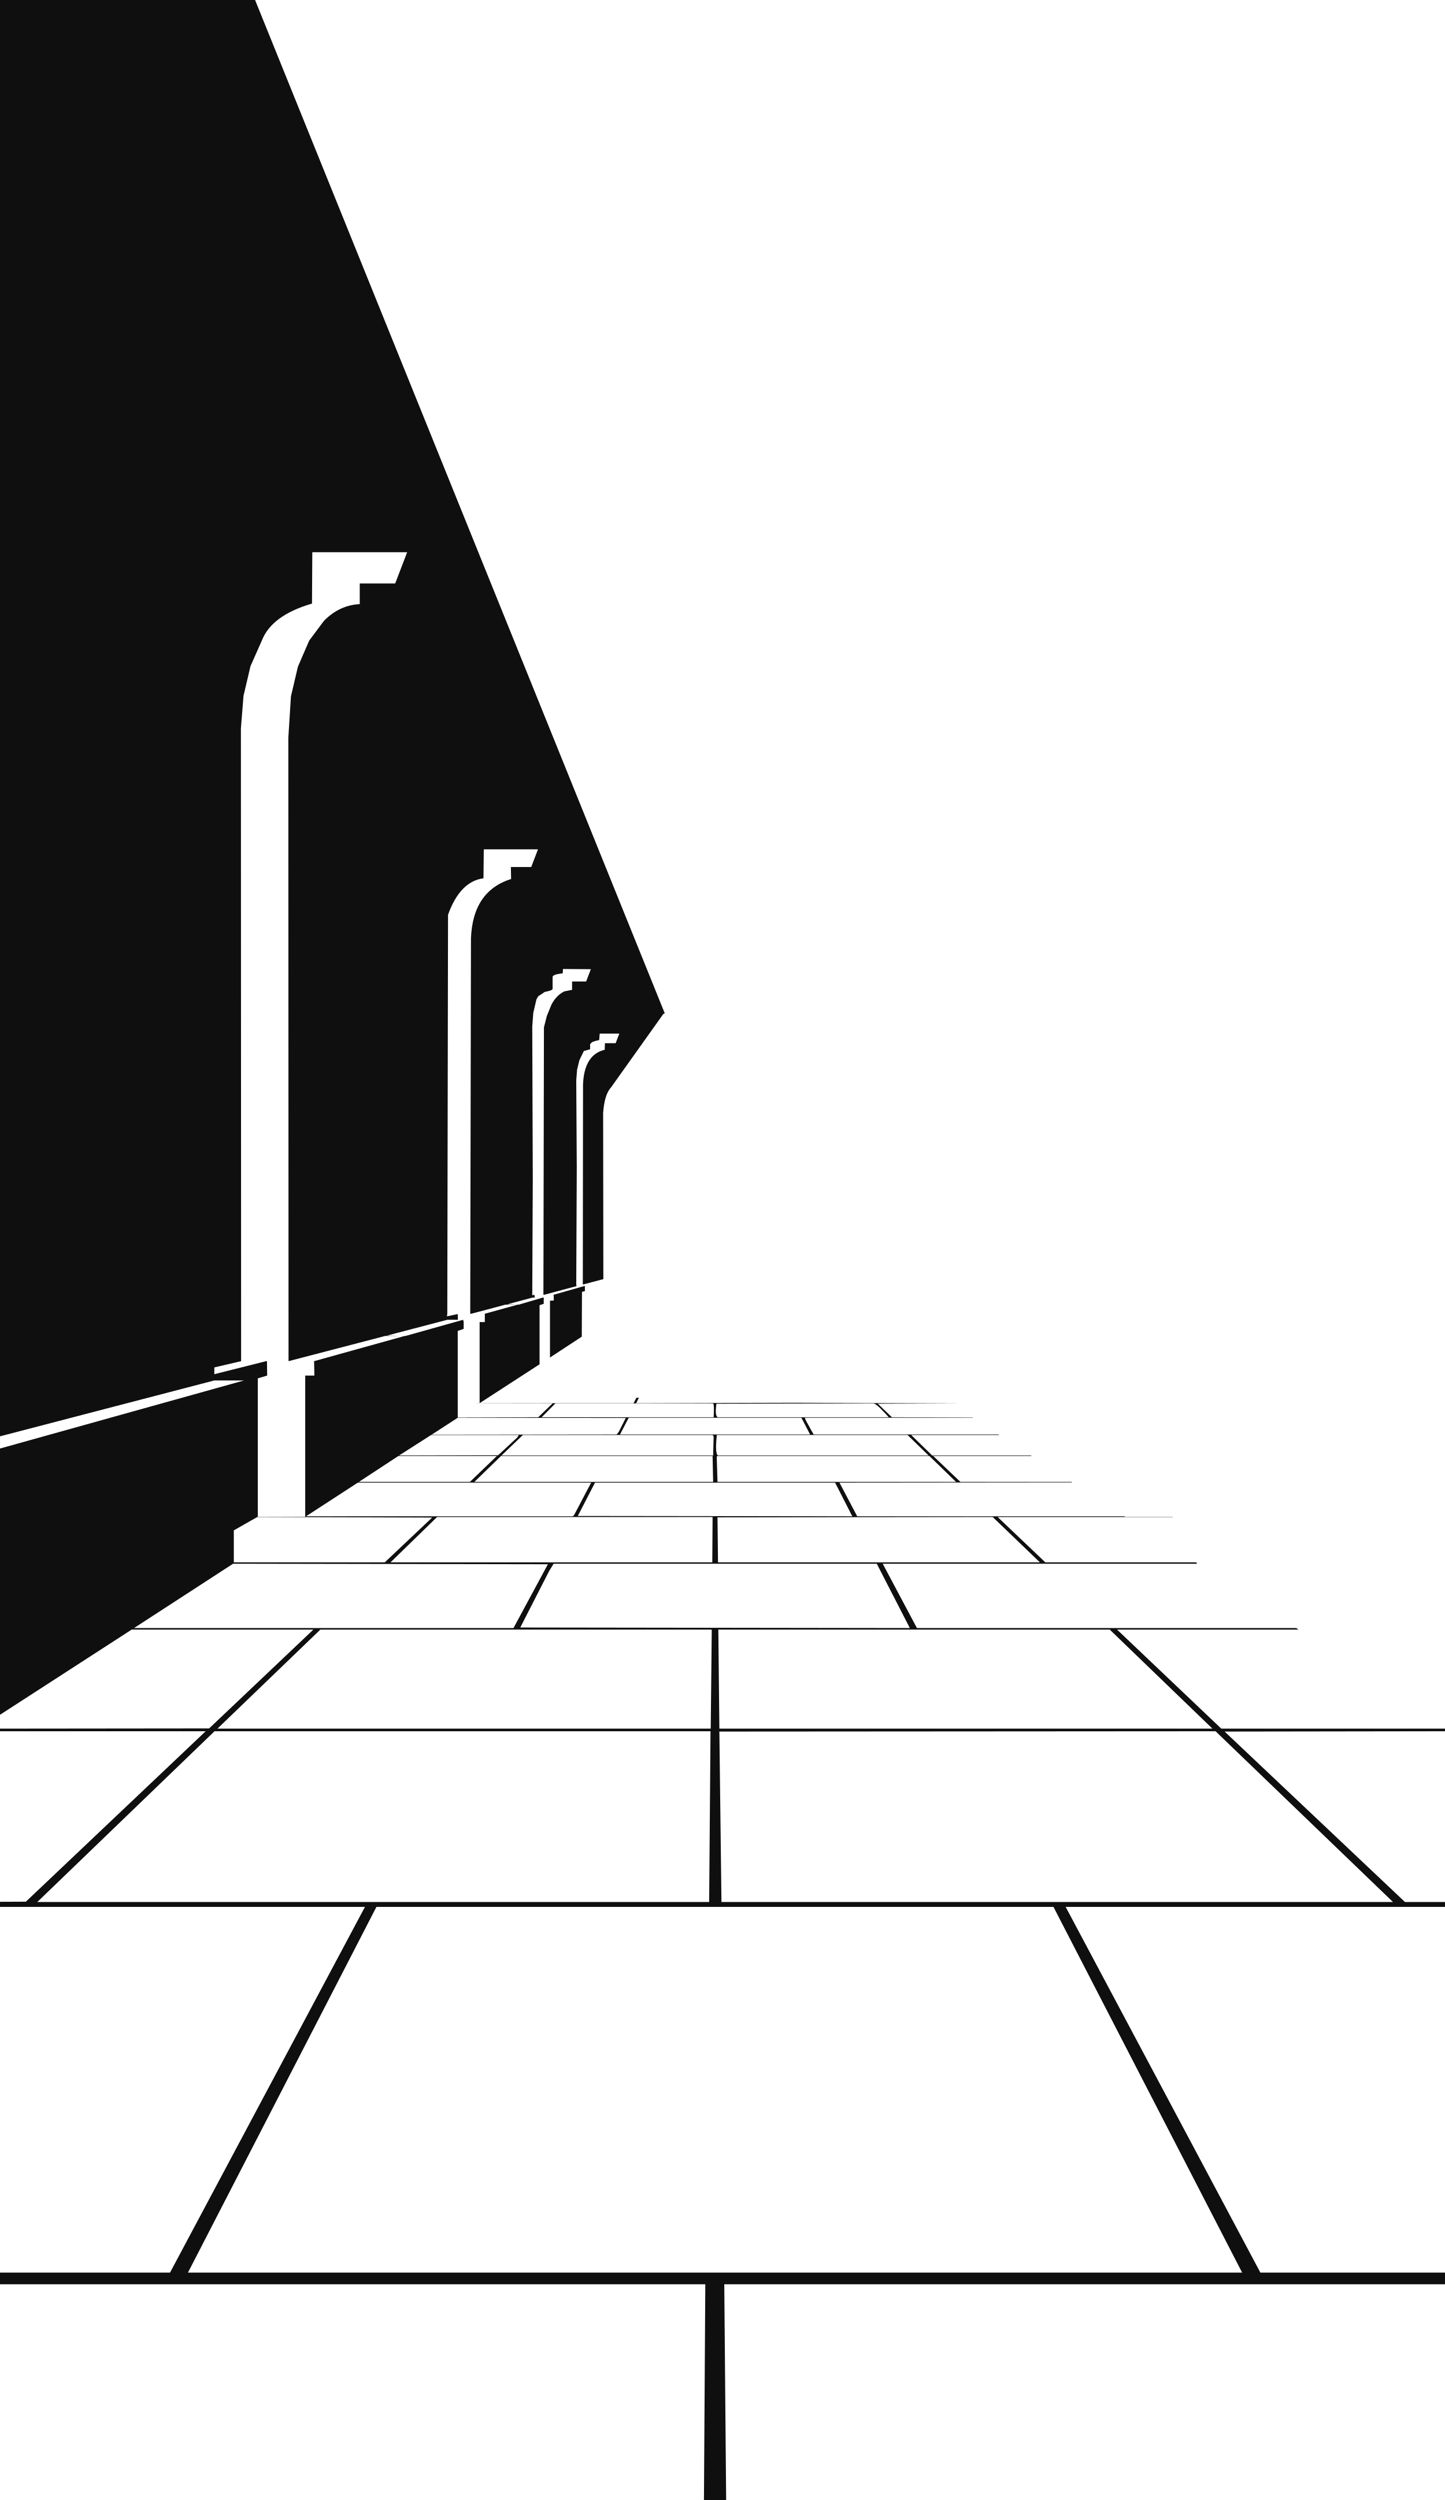 <?xml version="1.0" encoding="UTF-8" standalone="no"?>
<svg xmlns:xlink="http://www.w3.org/1999/xlink" height="1199.1px" width="693.1px" xmlns="http://www.w3.org/2000/svg">
  <g transform="matrix(1.0, 0.0, 0.0, 1.0, 343.55, 600.0)">
    <path d="M-154.0 -320.15 L-148.25 -335.15 -193.75 -335.15 -193.9 -310.5 Q-213.15 -304.9 -217.9 -292.9 L-223.4 -280.5 -226.75 -266.25 -228.0 -250.65 -227.9 52.85 -240.75 55.85 -240.75 59.1 -215.9 52.85 -215.5 52.85 -215.4 59.75 -219.9 61.1 -219.9 127.5 -197.15 127.5 -197.15 59.75 -192.75 59.75 -192.9 52.85 -149.4 40.75 -149.0 40.75 -121.4 33.0 -121.15 34.1 -121.15 37.35 -124.0 38.35 -124.0 79.85 -85.4 79.75 -78.5 73.1 -116.1 73.05 -113.5 73.0 -39.65 73.0 -38.3 70.4 -37.1 70.4 -38.4 73.0 37.15 72.8 117.65 73.1 77.5 73.25 84.25 79.75 123.0 79.85 123.0 80.0 42.5 80.0 42.75 80.85 46.6 87.85 47.0 88.0 135.35 88.0 135.75 88.25 93.5 88.25 103.6 98.1 150.85 98.1 151.1 98.25 151.35 98.35 104.1 98.35 117.1 110.75 170.35 110.75 170.75 111.0 59.1 111.1 67.6 127.25 195.75 127.25 196.1 127.5 218.85 127.5 219.1 127.6 135.1 127.6 135.25 127.85 157.85 149.35 230.35 149.35 230.35 149.75 230.75 150.0 79.85 150.0 96.25 180.85 278.25 180.85 278.75 181.25 279.35 181.6 192.25 181.6 242.25 229.1 349.55 229.1 349.55 230.35 243.85 230.5 330.35 312.25 349.55 312.25 349.55 314.6 167.6 314.6 261.0 490.0 349.55 490.0 349.55 495.6 3.85 495.6 4.75 599.1 -5.9 599.1 -5.25 495.6 -343.55 495.6 -343.55 490.0 -262.0 490.0 -168.5 314.6 -343.55 314.6 -343.55 312.15 -331.15 312.1 -244.9 230.35 -343.55 230.35 -343.55 229.1 -243.25 229.0 -193.25 181.6 -280.4 181.6 -343.55 222.45 -343.55 94.75 -226.5 62.1 -240.75 62.1 -343.55 88.9 -343.55 -600.0 -221.2 -600.0 -24.7 -114.0 -25.4 -113.65 -50.5 -78.4 Q-53.65 -75.0 -54.25 -66.15 L-54.15 13.5 -64.0 16.1 -63.9 -79.75 Q-63.4 -94.15 -53.5 -96.5 L-53.4 -99.65 -48.25 -99.65 -46.5 -104.25 -55.9 -104.25 -56.15 -101.15 Q-59.9 -100.4 -60.0 -99.65 L-60.5 -99.25 -60.5 -96.75 -63.5 -95.9 -65.65 -91.5 -66.75 -86.9 -67.15 -81.9 -66.9 -40.0 -67.15 16.1 -67.0 16.85 -82.5 21.0 -82.9 21.0 -82.65 -107.25 -81.25 -112.75 -79.0 -118.25 Q-76.65 -122.65 -72.9 -124.5 L-69.15 -125.25 -69.15 -129.25 -62.4 -129.25 -60.15 -135.15 -73.5 -135.25 -73.65 -133.15 Q-78.5 -132.65 -78.5 -131.4 L-78.5 -125.65 Q-78.75 -124.9 -82.25 -124.25 L-85.4 -122.15 -86.25 -120.65 -87.75 -114.25 -88.25 -107.65 -88.0 -34.25 -88.25 21.25 -87.25 21.0 -87.0 22.35 -88.15 22.35 -100.25 25.6 -94.75 25.75 -83.15 22.35 -82.75 22.35 -82.75 25.35 -84.75 26.0 -84.75 54.35 -113.5 73.0 -113.5 34.1 -111.0 34.1 -111.0 30.1 -95.25 25.75 -101.15 25.75 -117.5 30.1 -118.0 30.1 -117.65 -150.0 Q-116.75 -172.65 -98.4 -178.4 L-98.5 -184.15 -88.75 -184.15 -85.5 -192.65 -111.5 -192.65 -111.65 -178.75 Q-122.9 -177.25 -128.65 -161.25 L-129.0 30.1 -129.15 31.35 -124.0 30.25 -123.9 33.0 -129.0 33.0 -158.0 40.6 -151.55 40.75 -158.75 40.75 -205.15 52.85 -205.25 -246.15 -204.0 -266.0 -200.65 -280.25 -195.25 -292.75 -188.15 -302.25 Q-180.75 -309.75 -171.0 -310.25 L-171.0 -320.15 -154.0 -320.15 M-63.0 19.25 L-64.4 19.6 -64.5 41.1 -79.75 51.1 -79.75 23.85 -77.9 23.75 -78.0 21.0 -63.4 16.85 -63.0 16.85 -63.0 19.25 M-42.0 80.0 L-46.15 88.0 45.0 88.0 40.85 80.0 -42.0 80.0 M-43.4 80.1 L-124.0 80.0 -136.5 88.1 -47.75 88.0 -46.75 86.75 -43.4 80.1 M-1.25 89.1 L-1.65 88.25 -92.75 88.25 -103.0 98.1 -1.5 98.1 -1.25 89.1 M-58.15 111.1 L-66.4 127.1 65.25 127.25 57.0 111.1 -58.15 111.1 M-133.9 127.6 L-156.25 149.35 -1.9 149.35 -1.75 127.6 -133.9 127.6 M-159.0 149.35 L-136.25 127.85 -220.15 127.6 -231.4 134.0 -231.4 149.35 -159.0 149.35 M-105.25 98.35 L-152.5 98.35 -171.4 110.75 -118.15 110.75 -105.25 98.35 M-136.75 88.25 L-152.15 98.1 -104.65 98.0 -95.5 89.5 -94.65 88.25 -136.75 88.25 M-1.25 79.75 Q-0.9 73.75 -1.5 73.1 L-77.15 73.1 -83.75 79.75 -1.25 79.75 M-68.15 126.6 L-60.0 111.1 -171.9 111.1 -196.75 127.25 -68.75 127.25 -68.15 126.6 M-1.75 98.35 L-103.25 98.35 -116.0 110.75 -1.5 110.75 -1.75 98.35 M-2.15 181.75 L-2.4 181.6 -189.9 181.6 -239.25 229.1 -2.65 229.1 -2.15 181.75 M-78.0 150.0 L-80.15 153.5 -94.0 180.6 92.85 180.85 77.0 150.0 -78.0 150.0 M-80.75 150.25 L-231.75 150.0 -279.25 180.85 -97.25 180.85 -80.75 150.25 M1.0 181.6 L1.5 229.1 238.0 229.1 188.75 181.6 1.0 181.6 M1.5 230.5 L2.5 312.25 324.6 312.25 239.5 230.35 1.5 230.5 M0.6 127.75 L0.85 149.35 155.25 149.35 132.6 127.6 0.6 127.75 M0.25 99.25 L0.6 110.75 115.0 110.75 102.25 98.35 0.35 98.35 0.25 99.25 M75.25 73.1 L0.1 73.25 Q-0.75 79.1 0.75 79.75 L82.75 79.75 Q76.6 72.85 75.25 73.1 M101.85 98.1 L91.75 88.25 0.25 88.25 0.25 88.6 Q-0.65 97.25 0.85 98.1 L101.85 98.1 M-163.0 314.6 L-253.4 490.0 252.25 490.0 161.75 314.6 -163.0 314.6 M-3.4 312.25 L-2.75 230.35 -240.65 230.35 -325.65 312.25 -3.4 312.25" fill="#100f10" fill-rule="evenodd" stroke="none"/>
  </g>
</svg>
